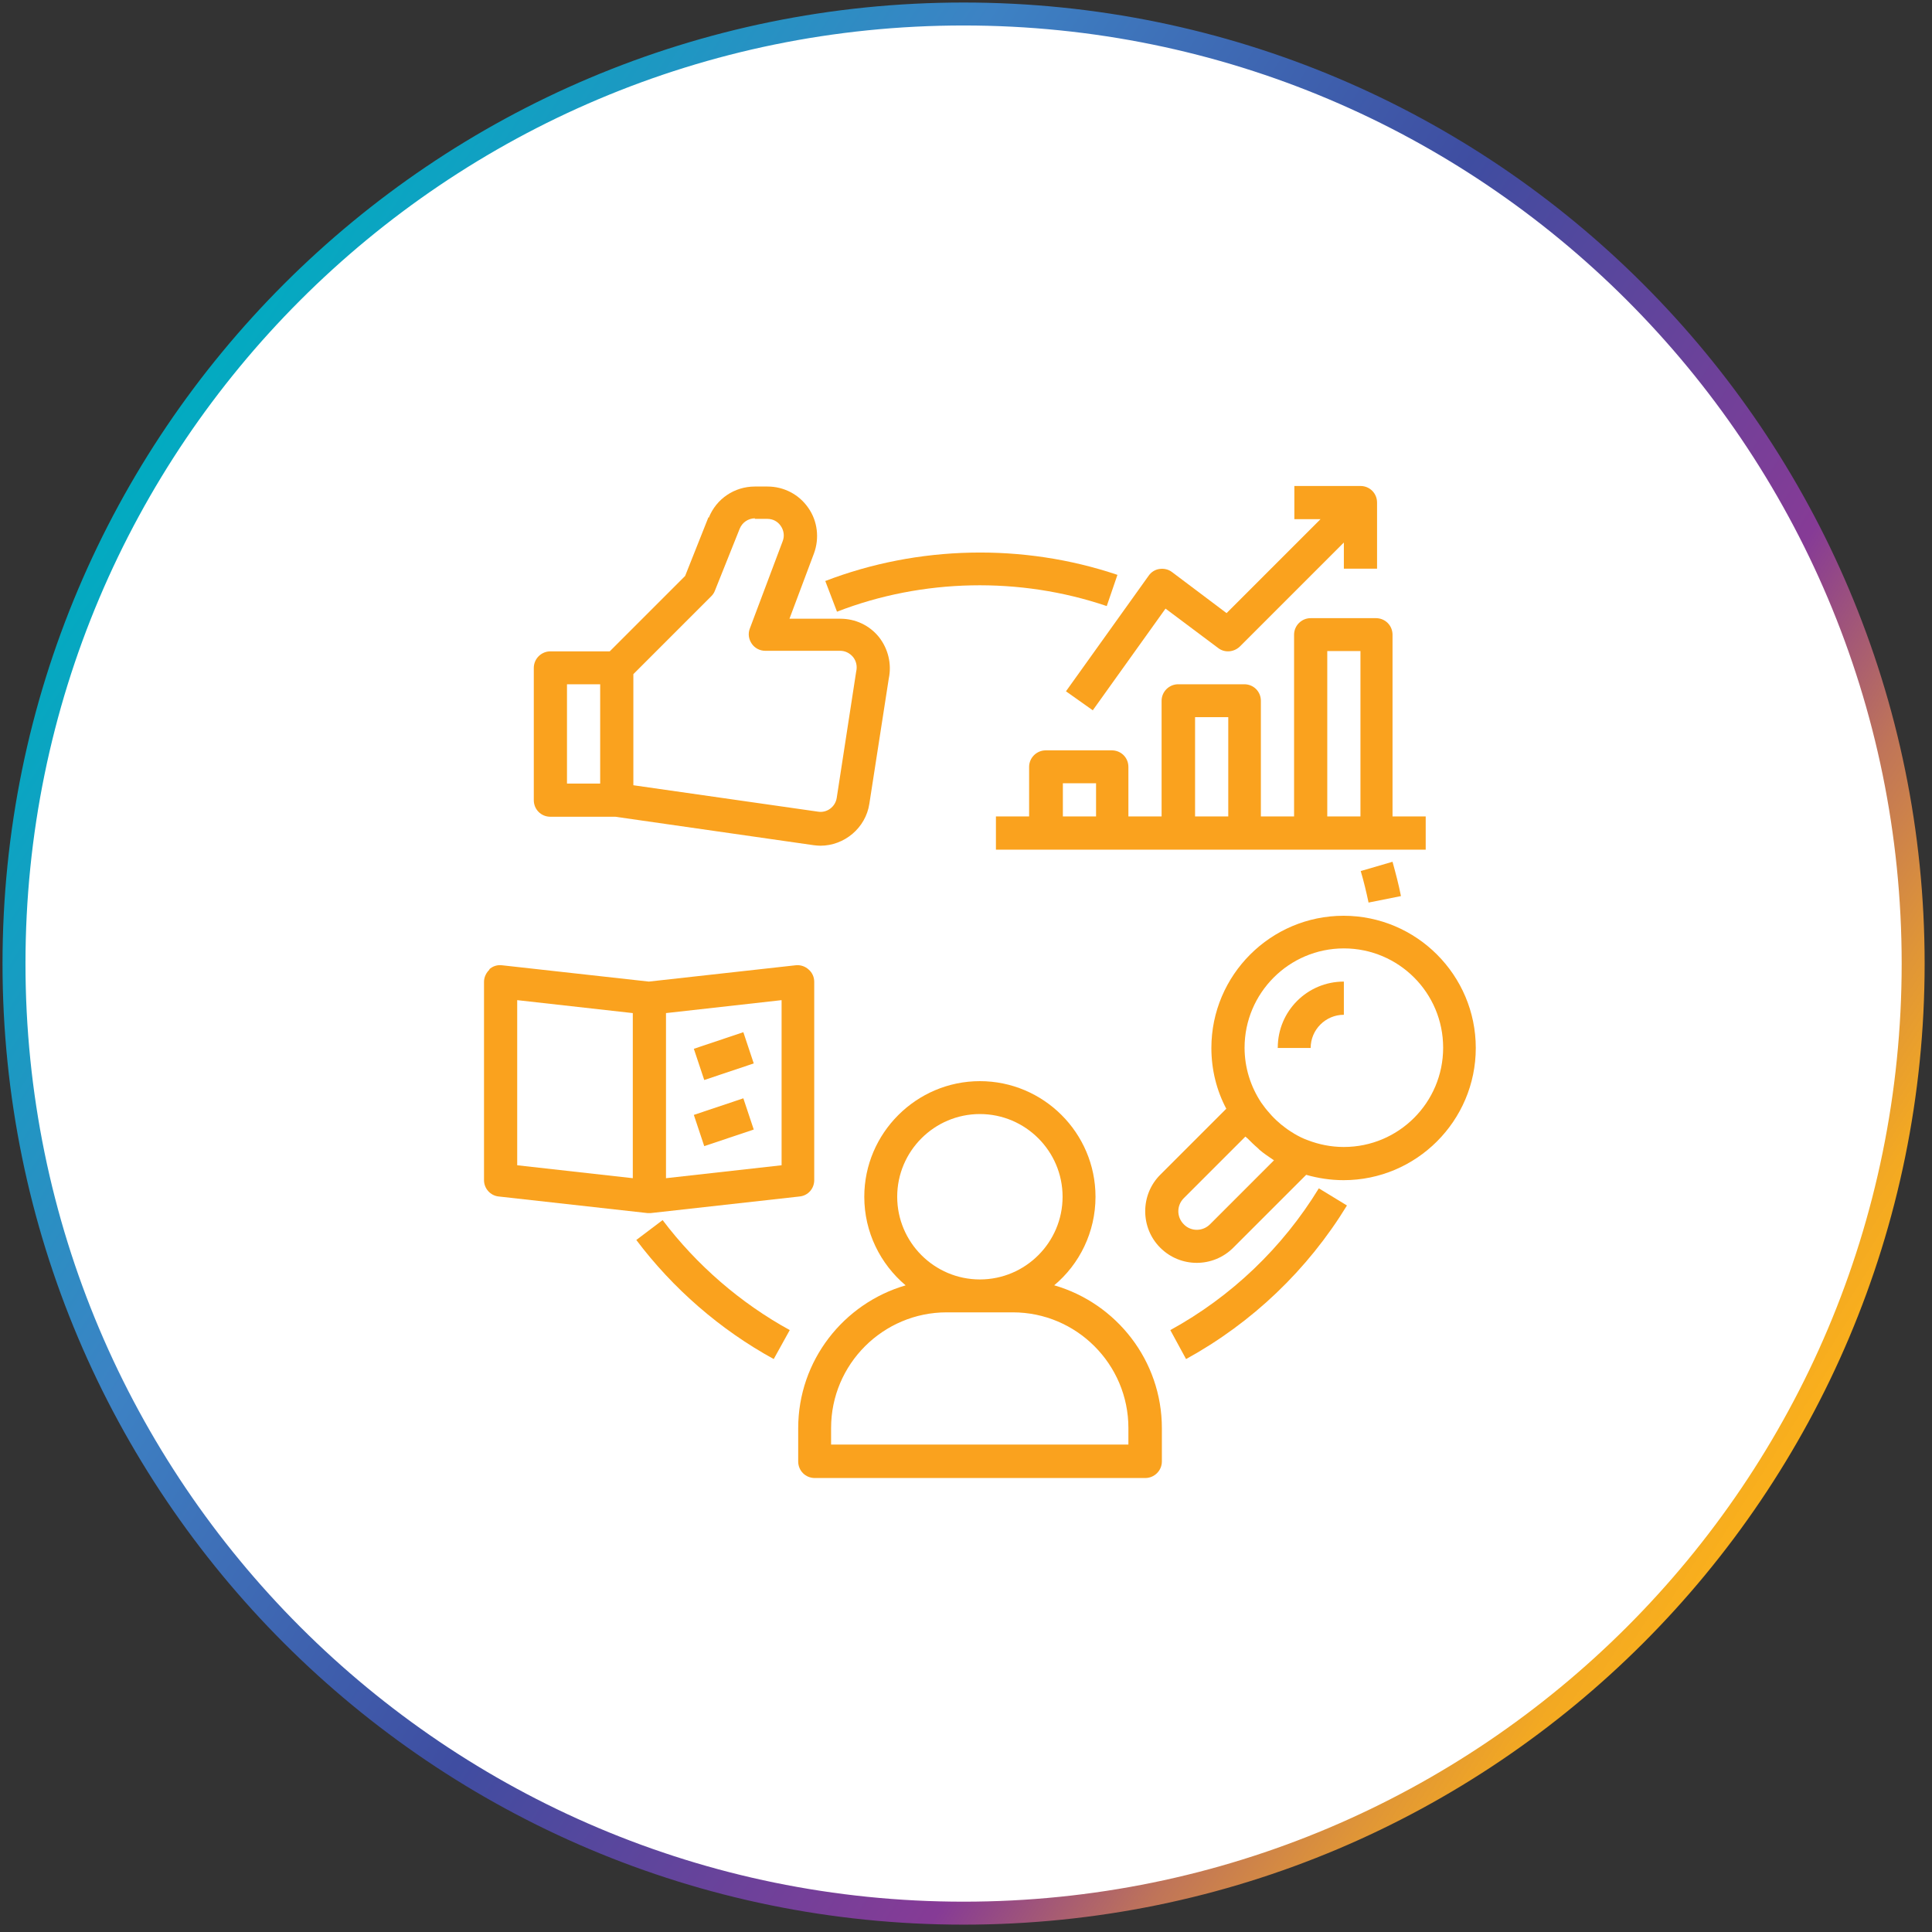 <svg width="138" height="138" viewBox="0 0 138 138" fill="none" xmlns="http://www.w3.org/2000/svg">
<rect x="0" y="0" width="138" height="138" fill="#333333" stroke="none"/>
<path d="M68.827 136.654C106.287 136.654 136.654 106.287 136.654 68.827C136.654 31.367 106.287 1 68.827 1C31.367 1 1 31.367 1 68.827C1 106.287 31.367 136.654 68.827 136.654Z" fill="white" stroke="url(#paint0_linear_1284_574)" stroke-width="1.64" stroke-miterlimit="10"/>
<path d="M98.341 44.154H93.619C92.976 44.154 92.434 44.677 92.434 45.34V58.318H90.063V50.061C90.063 49.398 89.541 48.876 88.878 48.876H84.156C83.513 48.876 82.971 49.398 82.971 50.061V58.318H80.6V54.782C80.6 54.119 80.078 53.597 79.415 53.597H74.694C74.051 53.597 73.508 54.119 73.508 54.782V58.318H71.138V60.689H101.836V58.318H99.466V45.34C99.466 44.677 98.943 44.154 98.28 44.154H98.341ZM75.919 58.318V55.948H78.29V58.318H75.919ZM85.362 58.318V51.226H87.733V58.318H85.362ZM94.805 58.318V46.505H97.175V58.318H94.805Z" fill="#FAA21E"/>
<path d="M78.049 50.745L83.252 43.472L87.009 46.285C87.471 46.647 88.134 46.587 88.556 46.185L95.99 38.751V40.62H98.361V35.898C98.361 35.235 97.838 34.713 97.175 34.713H92.454V37.084H94.322L87.612 43.794L83.714 40.861C83.453 40.66 83.132 40.599 82.83 40.64C82.509 40.68 82.228 40.861 82.047 41.122L76.14 49.379L78.069 50.745H78.049Z" fill="#FAA21E"/>
<path d="M50.605 36.942L48.937 41.141L43.553 46.525H39.313C38.67 46.525 38.128 47.048 38.128 47.711V57.153C38.128 57.816 38.65 58.339 39.313 58.339H43.954L58.098 60.368C58.259 60.388 58.44 60.408 58.601 60.408C60.308 60.408 61.835 59.142 62.096 57.414L63.483 48.474C63.704 47.429 63.443 46.344 62.78 45.501C62.096 44.657 61.092 44.195 60.027 44.195H56.391L58.139 39.534C58.54 38.449 58.4 37.223 57.737 36.279C57.074 35.315 55.989 34.752 54.824 34.752H53.919C52.473 34.752 51.167 35.616 50.625 36.982L50.605 36.942ZM40.499 48.876H42.87V55.968H40.499V48.876ZM53.899 37.062H54.803C55.205 37.062 55.547 37.243 55.768 37.565C55.989 37.886 56.049 38.288 55.908 38.65L53.558 44.898C53.417 45.26 53.477 45.661 53.699 45.983C53.919 46.304 54.281 46.485 54.663 46.485H60.007C60.369 46.485 60.69 46.646 60.931 46.927C61.152 47.208 61.253 47.57 61.152 47.992L59.766 56.993C59.666 57.636 59.063 58.078 58.44 57.977L45.24 56.089V48.153L50.805 42.587C50.926 42.467 51.006 42.346 51.067 42.186L52.835 37.766C53.015 37.324 53.437 37.022 53.94 37.022L53.899 37.062Z" fill="#FAA21E"/>
<path d="M75.296 91.811C77.105 90.304 78.25 88.013 78.25 85.482C78.25 80.921 74.533 77.225 69.992 77.225C65.452 77.225 61.735 80.941 61.735 85.482C61.735 88.013 62.88 90.284 64.688 91.811C60.268 93.096 57.014 97.175 57.014 102.017V104.388C57.014 105.051 57.536 105.573 58.199 105.573H81.806C82.449 105.573 82.991 105.051 82.991 104.388V102.017C82.991 97.175 79.736 93.096 75.316 91.811H75.296ZM64.086 85.482C64.086 82.227 66.738 79.575 69.992 79.575C73.247 79.575 75.899 82.227 75.899 85.482C75.899 88.737 73.247 91.389 69.992 91.389C66.738 91.389 64.086 88.737 64.086 85.482ZM80.62 103.182H59.364V101.997C59.364 97.436 63.081 93.739 67.622 93.739H72.343C76.904 93.739 80.6 97.456 80.6 101.997V103.182H80.62Z" fill="#FAA21E"/>
<path d="M34.974 69.249C34.733 69.47 34.572 69.792 34.572 70.133V84.297C34.572 84.9 35.034 85.403 35.617 85.463L46.245 86.648C46.245 86.648 46.325 86.648 46.365 86.648C46.406 86.648 46.446 86.648 46.486 86.648L57.114 85.463C57.717 85.403 58.159 84.9 58.159 84.297V70.133C58.159 69.792 58.018 69.47 57.757 69.249C57.516 69.028 57.174 68.908 56.833 68.948L46.345 70.113L35.858 68.948C35.516 68.908 35.195 69.008 34.934 69.249H34.974ZM55.828 83.233L47.571 84.157V72.364L55.828 71.439V83.233ZM36.943 71.439L45.2 72.364V84.157L36.943 83.233V71.439Z" fill="#FAA21E"/>
<path d="M49.56 74.914L53.096 73.728L53.839 75.959L50.303 77.144L49.56 74.914Z" fill="#FAA21E"/>
<path d="M49.56 79.636L53.096 78.451L53.839 80.681L50.303 81.867L49.56 79.636Z" fill="#FAA21E"/>
<path d="M95.97 65.412C90.766 65.412 86.527 69.651 86.527 74.855C86.527 76.422 86.909 77.909 87.592 79.195L82.871 83.916C81.444 85.342 81.444 87.693 82.871 89.119C83.594 89.843 84.538 90.204 85.482 90.204C86.427 90.204 87.371 89.843 88.094 89.119L93.298 83.916C94.142 84.157 95.046 84.298 95.97 84.298C101.173 84.298 105.413 80.058 105.413 74.855C105.413 69.651 101.173 65.412 95.97 65.412ZM91.007 82.871L86.427 87.452C85.904 87.974 85.061 87.974 84.558 87.452C84.036 86.93 84.036 86.106 84.558 85.583L88.958 81.183C88.958 81.183 89.038 81.264 89.099 81.304C89.34 81.545 89.581 81.786 89.842 82.007C89.882 82.047 89.922 82.088 89.963 82.128C90.264 82.389 90.606 82.61 90.927 82.831C90.947 82.831 90.987 82.871 91.007 82.891V82.871ZM95.97 81.927C95.066 81.927 94.202 81.746 93.418 81.445C93.077 81.324 92.755 81.163 92.454 80.983C92.434 80.983 92.414 80.963 92.394 80.942C92.112 80.782 91.831 80.581 91.59 80.38C91.59 80.38 91.55 80.36 91.53 80.34C91.289 80.139 91.048 79.918 90.827 79.677C90.786 79.616 90.726 79.576 90.686 79.516C90.465 79.275 90.264 79.014 90.083 78.752C89.34 77.627 88.898 76.281 88.898 74.835C88.898 70.937 92.072 67.743 95.99 67.743C99.908 67.743 103.082 70.917 103.082 74.835C103.082 78.752 99.908 81.927 95.99 81.927H95.97Z" fill="#FAA21E"/>
<path d="M91.249 74.855H93.619C93.619 73.549 94.684 72.484 95.99 72.484V70.113C93.378 70.113 91.269 72.223 91.269 74.835L91.249 74.855Z" fill="#FAA21E"/>
<path d="M83.594 95.007L84.719 97.076C89.44 94.484 93.398 90.707 96.211 86.106L94.202 84.881C91.61 89.12 87.954 92.616 83.594 95.007Z" fill="#FAA21E"/>
<path d="M97.758 64.468L100.068 64.006C99.908 63.182 99.687 62.358 99.466 61.555L97.195 62.218C97.416 62.961 97.597 63.724 97.758 64.488V64.468Z" fill="#FAA21E"/>
<path d="M58.942 41.483L59.786 43.693C65.894 41.322 72.845 41.182 79.053 43.291L79.817 41.061C73.086 38.791 65.572 38.952 58.942 41.503V41.483Z" fill="#FAA21E"/>
<path d="M45.441 88.557C48.053 92.032 51.448 94.986 55.266 97.075L56.411 95.006C52.895 93.077 49.761 90.365 47.33 87.15L45.441 88.577V88.557Z" fill="#FAA21E"/>
<defs>
<linearGradient id="paint0_linear_1284_574" x1="127.5" y1="105.959" x2="10.104" y2="31.629" gradientUnits="userSpaceOnUse">
<stop stop-color="#FBB11B"/>
<stop offset="0.04" stop-color="#F3A922"/>
<stop offset="0.09" stop-color="#DF9537"/>
<stop offset="0.16" stop-color="#BF7459"/>
<stop offset="0.23" stop-color="#924788"/>
<stop offset="0.25" stop-color="#863B96"/>
<stop offset="0.5" stop-color="#3F4DA1"/>
<stop offset="0.75" stop-color="#3D82C4"/>
<stop offset="1" stop-color="#00ACC1"/>
</linearGradient>
</defs>
</svg>
